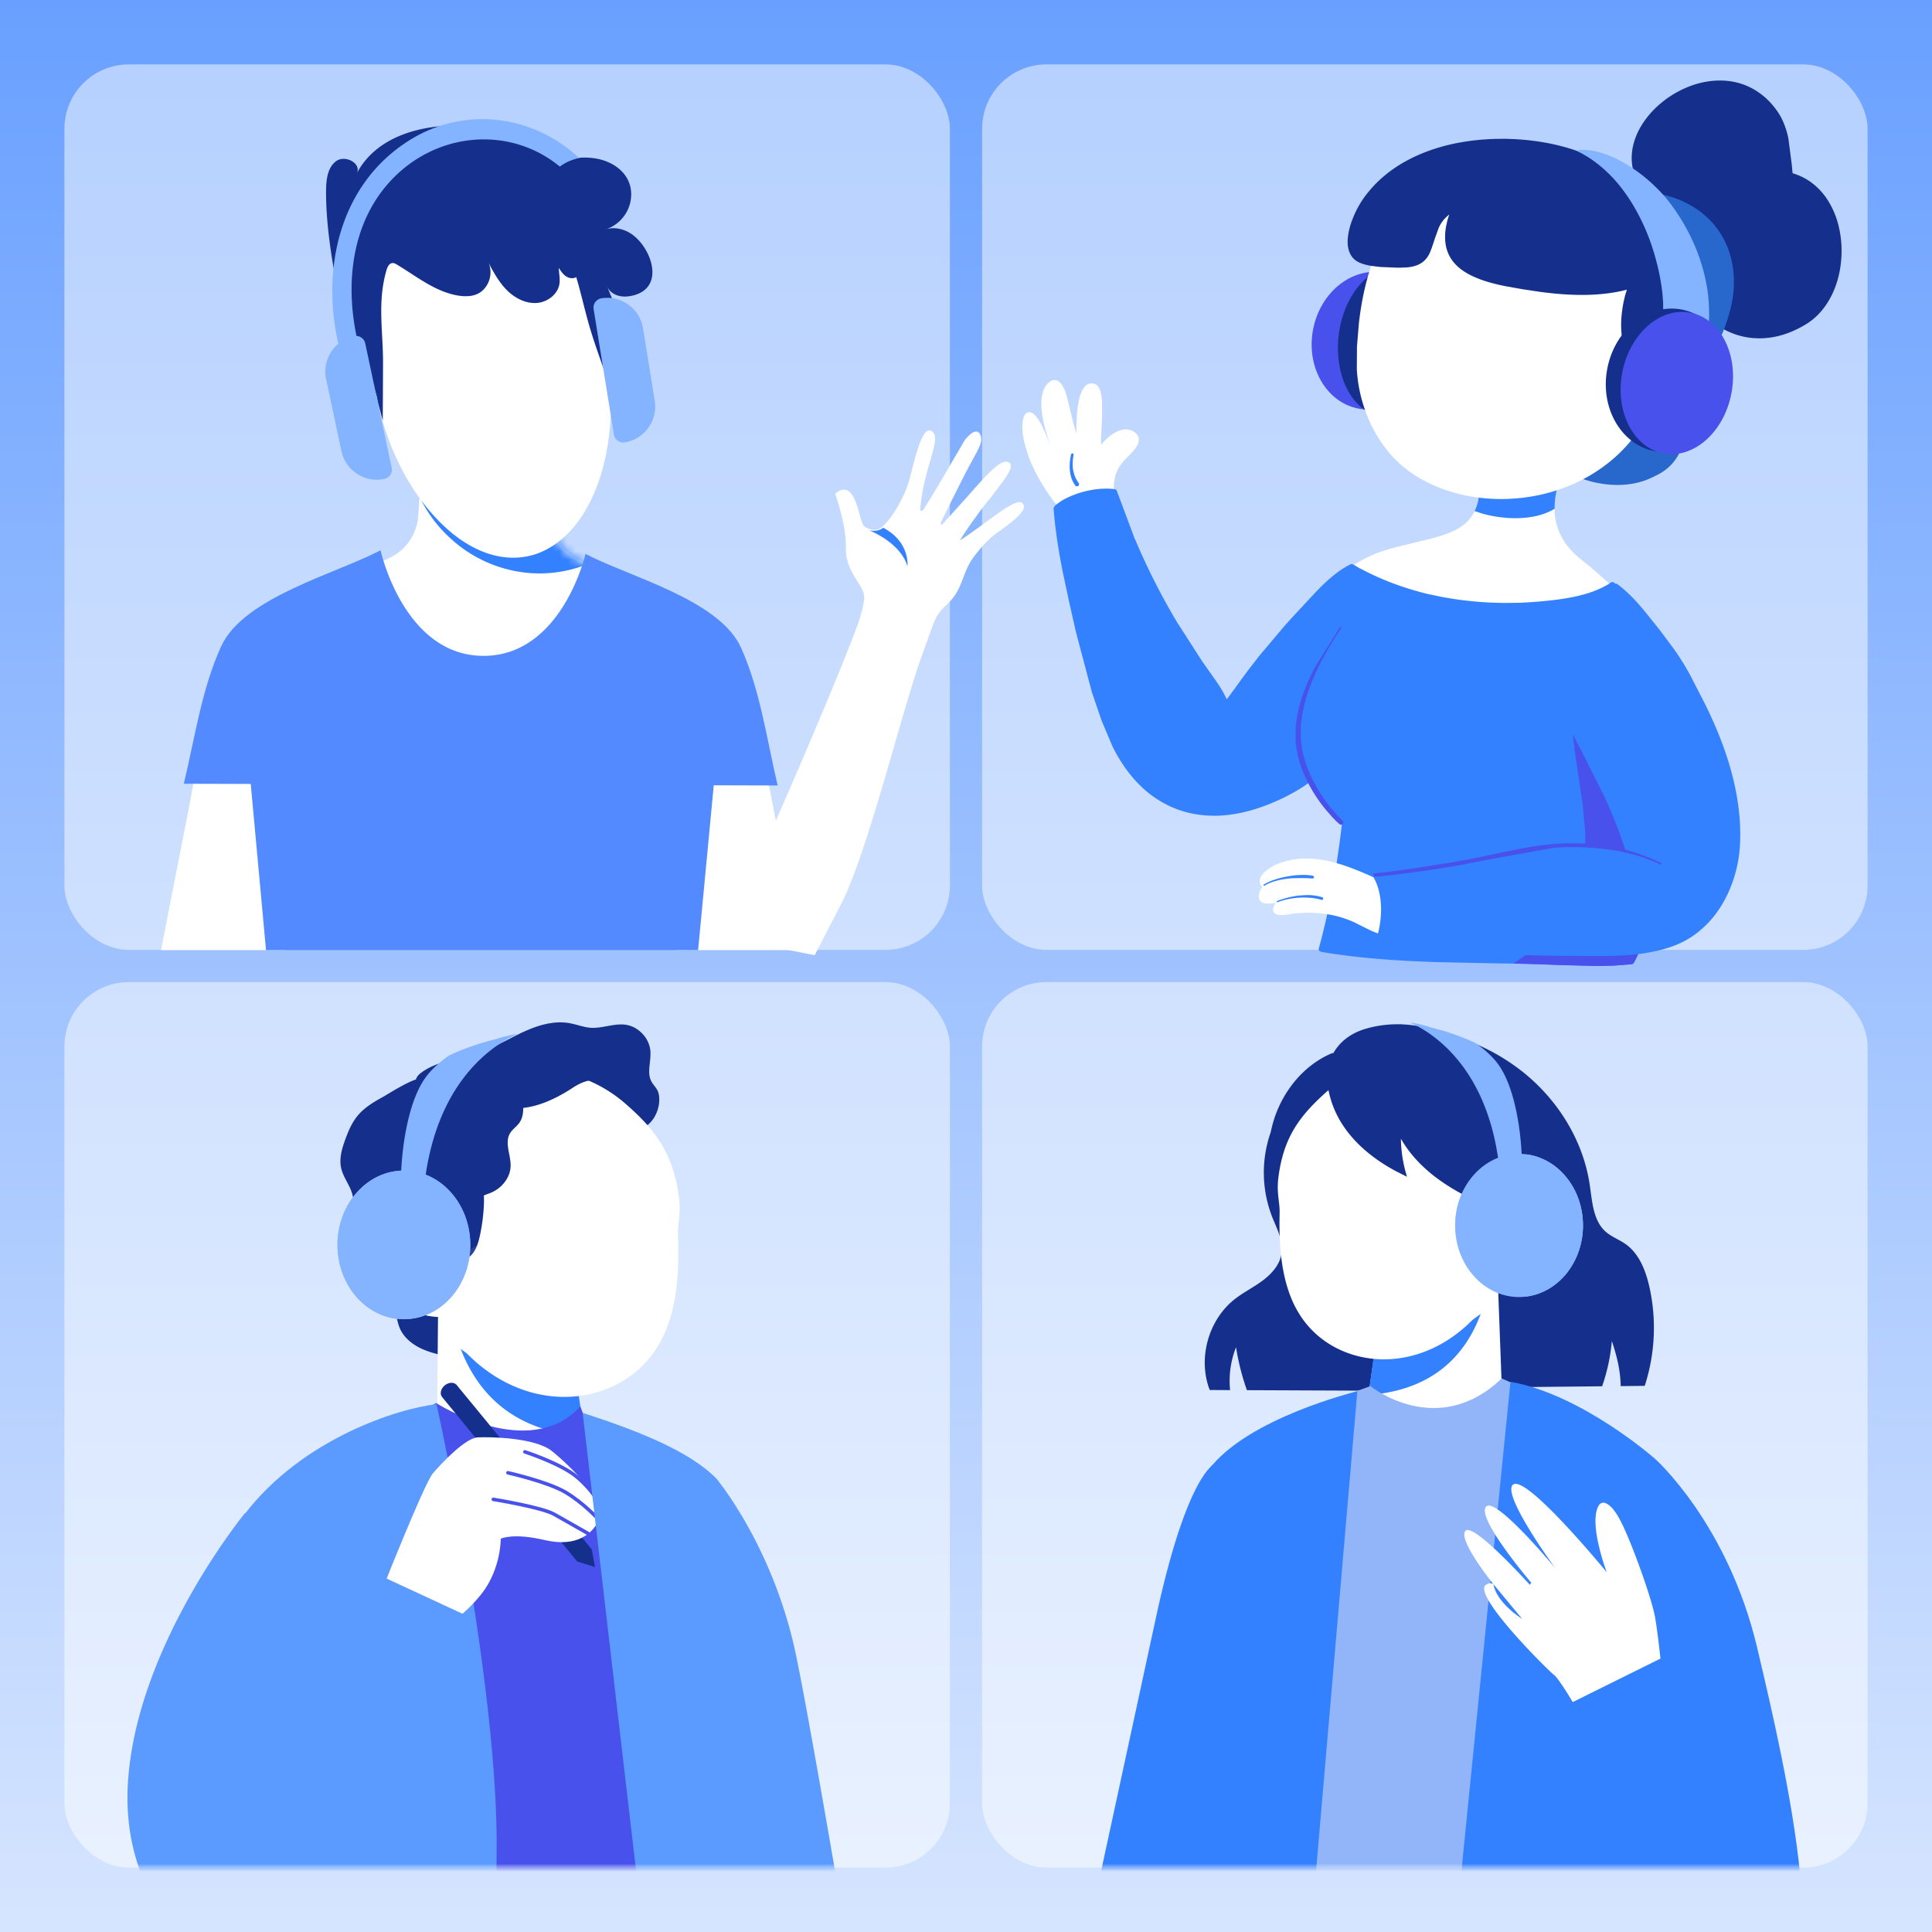 <svg xmlns="http://www.w3.org/2000/svg" xmlns:xlink="http://www.w3.org/1999/xlink" width="240" height="240" fill="none"><rect width="100%" height="100%" fill="#333333" stroke="none"/><style>.B{fill:#fff}.C{fill:#152f8c}.D{fill:#3381ff}.E{fill:#84b3ff}.F{fill:#4951ec}.H{stroke-miterlimit:10}.I{stroke-linecap:round}.J{stroke-linejoin:round}</style><path fill="url(#D)" d="M0 0h240v240H0z"/><g class="B" style="fill-opacity:.5"><rect x="8" y="8" width="110" height="110" rx="8"/><rect x="122" y="8" width="110" height="110" rx="8"/><rect x="122" y="122" width="110" height="110" rx="8"/><rect x="8" y="122" width="110" height="110" rx="8"/></g><mask id="A" maskUnits="userSpaceOnUse" x="122" y="122" width="110" height="110" mask-type="alpha"><rect x="122" y="122" width="110" height="110" rx="8" class="B"/></mask><g mask="url(#A)"><path d="M174.752 148.932c-.505-1.605-1.154-3.182-2.137-4.547-1.113-1.544-2.629-2.772-4.322-3.646a13.84 13.84 0 0 0-2.336-.94c.259-1.135.431-2.289.493-3.452.057-1.068.03-2.14-.083-3.203-.074-.708.007-2.708-1.042-2.252-3.247 1.41-5.705 4.353-6.9 7.686-.244.68-.426 1.378-.575 2.083a15.12 15.12 0 0 0 .154 10.428c.587 1.502 1.434 3.025 1.195 4.615-.205 1.386-1.208 2.519-2.328 3.36s-2.389 1.461-3.489 2.321c-3.284 2.581-4.609 7.387-3.107 11.286l2.533.014a11.33 11.33 0 0 1 .737-5.326 29.777 29.777 0 0 0 1.352 5.333l19.595.082c1.468-7.955 2.656-16.12.26-23.842zm29.562 23.223-2.984.035c-.041-1.967-.464-3.694-1.099-5.599a23.474 23.474 0 0 1-1.208 5.618l-8.733.089-1.29.014-.649.007-.785.007-1.004.013-1.311.014-6.766.068-.301-1.687-.594-3.072-.075-.403-.286-1.837-.198-1.803v-.007c-.28-3.748-.144-7.51-.307-11.265l-.062-1.188a101.686 101.686 0 0 0-.369-4.349l-.218-1.905-.089-.799-.349-2.82-1.201-9.613-.287-2.301-.259-2.104a32.41 32.41 0 0 1 2.28.307 29.83 29.83 0 0 1 2.321.478 29.3 29.3 0 0 1 5.476 1.912 25.76 25.76 0 0 1 5.039 3.065c4.349 3.401 7.606 8.446 8.459 14.045.321 2.089.41 4.451 1.919 5.858.758.71 1.775 1.045 2.608 1.652 1.618 1.168 2.431 3.216 2.888 5.217a23.34 23.34 0 0 1-.566 12.353z" class="C"/><path d="m186.657 174.977-17.522 4.11.857-5.803.698-4.772.015-.079.208-1.418 15.132-8.394.022.591.59 15.765z" class="B"/><path d="M183.937 163.226c-2.876 7.714-9.014 9.706-13.946 10.059l.659-4.8c.835.057 1.709.077 2.538.005.014 0 .036 0 .057-.007.151-.007.302-.028.447-.043l.648-.087a9.25 9.25 0 0 1 .461-.079l.288-.065c2.296-.467 6.948-3.607 8.848-4.983z" class="D"/><path d="M190.996 147.683v.129l-.027.799a9.394 9.394 0 0 1-.075.983 9.316 9.316 0 0 1-.137.99 15.33 15.33 0 0 1-.751 2.752l-.547 1.277c-.239.505-.512.997-.805 1.467-.512.834-1.379 1.564-1.816 2.411l-.246.47-.369.642-.539.874-.007.007c-1.072 1.666-2.253 3.052-3.516 4.206l-.015.014c-7.128 6.439-16.611 4.916-20.619-1.283a.43.43 0 0 1-.061-.103c-.13-.198-.253-.403-.369-.607-1.898-3.401-2.226-7.722-2.144-11.744 0-.109.007-.218.007-.327.021-1.379-.389-2.397-.163-4.281.621-5.134 2.73-7.797 5.912-10.658a15.686 15.686 0 0 1 4.609-2.874c2.834-1.154 5.988-1.495 9.026-.847 7.333 1.563 12.576 8.274 12.652 15.703z" class="B"/><path d="M183.813 151.365c1.109-.985 2.246-1.988 3.614-2.562s3.036-.651 4.269.175c1.703 1.142 2.01 3.618 1.336 5.555-.725 2.081-2.404 3.809-4.464 4.592s-4.462.609-6.388-.464c-.314-3.271-.431-5.464 1.633-7.296z" class="B"/><path d="M188.256 151.462a5.126 5.126 0 0 1 1.129 4.23m-3.06-.674-.053.101c.4-1.186 1.503-2.105 2.741-2.284" stroke="#1e223f" stroke-width=".611" class="H I J"/><path d="m192.147 148.422-1.174.055-.355.027-2.963.212-1.509.075c-1.434.055-2.8.041-3.817-.143l-.151-.028c-2.273-1.174-4.445-2.608-6.192-4.512a14.2 14.2 0 0 1-1.96-2.656c.014.956.109 1.912.287 2.847a17.35 17.35 0 0 0 .471 1.884l-1.516-.765-.765-.437c-2.007-1.195-3.83-2.677-5.222-4.54-.062-.075-.116-.157-.171-.24a11.73 11.73 0 0 1-.935-1.515 12.044 12.044 0 0 1-1.147-3.264l-.021-.102c-.314-1.687-.082-3.23.628-4.493.779-1.393 2.124-2.458 3.933-3.004 2.055-.621 4.172-.724 6.241-.417a16.82 16.82 0 0 1 2.683.649c4.158 1.379 7.852 4.383 9.989 8.138 1.14 2.008 1.714 4.151 2.068 6.418.349 2.207 1.707 3.572 1.598 5.811z" class="C"/><path d="M183.007 151.039c.133.52.391 1.15.927 1.178.497.025.824-.495 1.039-.943l.686-1.434c.378-.791.759-1.59.946-2.445s.163-1.787-.242-2.564c-.497-.955-1.612-1.579-2.675-1.408-1.225.197-2.185 1.5-1.97 2.715.288 1.637.878 3.286 1.289 4.901z" class="C"/><path d="M170.238 172.189s8.288 6.718 16.307-.952l4.031 1.765-1.046 74.958h-28.937l4.183-73.796 5.462-1.975z" fill="#92b5f9"/><path d="M150.911 181.818s-3.495 1.21-7.394 19.492L129 268.387l19.492 1.344 9.813-76.218-7.394-11.695z" class="D"/><path d="m168.614 172.828-9.065 105.291-20.57-5.055s6.977-84.814 11.157-90.473c4.764-6.451 18.478-9.763 18.478-9.763zm19.022-1.176-10.829 108.035s19.65 8.566 39.048 2.441c1.104-.348-5.928-44.278-6.799-51.424s-3.487-49.507-3.487-49.507-9.042-7.976-17.933-9.545z" class="D"/><path d="M205.568 181.196s9.064 8.019 12.725 23.533 10.111 43.232 1.22 47.938-16.909.523-21.964-14.991-3.139-25.626-3.139-25.626l11.158-30.854z" class="D"/><path d="M195.371 211.441s-1.744-2.964-2.353-3.4-9.762-9.5-8.542-11.069c0 0 .523-.523 1.046-.175 0 0-4.445-5.491-3.486-6.624s7.99 6.682 7.99 6.682l.203-.233s-6.711-7.845-5.665-9.414 8.629 7.584 8.629 7.584-6.45-8.804-5.317-10.285c1.386-1.812 11.723 10.808 11.723 10.808s-2.341-6.142-.972-8.338a.664.664 0 0 1 .821-.251c.52.228 1.154.744 2.069 2.618 1.322 2.705 3.705 9.326 4.097 11.636.321 1.893.654 5.056.654 5.056l-10.897 5.405z" class="B"/><path d="m185.521 196.798 3.574 4.315s-3.182-1.962-3.574-4.315z" class="D"/><path d="m189.067 144.41-2.847.355c-.601-4.977-2.082-8.63-3.81-11.299-2.41-3.708-5.284-5.51-6.937-6.295-.123-.068-.239-.116-.348-.171a17 17 0 0 1 2.669.649 29.2 29.2 0 0 1 5.476 1.911c1.27.874 2.39 1.906 3.12 3.059.581.922 1.038 2.015 1.393 3.168.505 1.619.813 3.346 1.004 4.821.266 2.164.28 3.802.28 3.802z" class="E"/><path d="M196.646 152.229c0 4.911-3.555 8.89-7.941 8.89s-7.941-3.98-7.941-8.89 3.555-8.89 7.941-8.89 7.941 3.98 7.941 8.89z" class="E"/><path opacity=".44" d="M196.642 152.231c0 4.531-3.033 8.279-6.955 8.819-.321.047-.65.071-.985.071-4.383 0-7.94-3.983-7.94-8.89 0-4.913 3.557-8.888 7.94-8.888a6.81 6.81 0 0 1 .985.07c3.922.539 6.955 4.28 6.955 8.818z" class="E"/><path d="M196.642 152.234c0 2.069-.635 3.987-1.707 5.497-.348.505-.75.963-1.195 1.372-1.147 1.045-2.533 1.734-4.055 1.946-3.92-.539-6.957-4.281-6.957-8.815 0-4.54 3.038-8.281 6.957-8.821a7.345 7.345 0 0 1 3.004 1.127c.321.212.628.444.921.703 1.852 1.625 3.032 4.151 3.032 6.991z" class="E"/><path opacity=".68" d="M190.797 159.902c-3.304 0-5.987-3.496-5.987-7.791s2.683-7.783 5.987-7.783c1.018 0 1.973.328 2.813.915a8.254 8.254 0 0 0-.922-.703 4.917 4.917 0 0 0-1.891-.382c-3.386 0-6.145 3.564-6.145 7.954s2.759 7.961 6.145 7.961c1.059 0 2.055-.349 2.929-.963a8.005 8.005 0 0 0 1.209-1.38c-1.071 1.346-2.533 2.172-4.138 2.172z" class="E"/></g><mask id="B" maskUnits="userSpaceOnUse" x="8" y="122" width="110" height="110" mask-type="alpha"><rect x="8" y="122" width="110" height="110" rx="8" class="B"/></mask><g mask="url(#B)"><path d="M47.476 136.317c-1.091.599-2.174 1.26-2.972 2.187-.764.888-1.224 1.972-1.617 3.055-.418 1.151-.777 2.385-.501 3.573.273 1.177 1.139 2.168 1.412 3.343.301 1.294-.147 2.624-.382 3.931-.281 1.56-.252 3.192.277 4.69s1.59 2.857 3.048 3.618c.537.28 1.133.486 1.573.891.932.856.871 2.273 1.36 3.414.493 1.148 1.559 2.005 2.736 2.541s2.47.79 3.749 1.038c.189.037.396.071.567-.014.184-.092.268-.294.337-.481 2.059-5.597 2.483-11.681 1.596-17.547-.59-3.895-1.748-7.702-3.324-11.337a55.43 55.43 0 0 0-1.261-2.7c-.24-.478-.866-2.341-1.385-2.541-.961-.37-4.335 1.858-5.214 2.339z" class="C"/><path d="m54.255 180.441 19.246 4.243-1.023-6.34-.835-5.215-.017-.087-.249-1.55-16.691-8.968-.015.647c-.531.007-.256.094-.256.094l-.16 17.176z" class="B"/><path d="M57.231 167.578c3.262 8.404 10.013 10.495 15.417 10.809l-.792-5.246c-.914.075-1.871.11-2.779.043-.015 0-.039.001-.064-.007-.166-.005-.331-.027-.489-.04l-.711-.085a9.8 9.8 0 0 0-.505-.08l-.317-.067c-2.521-.479-7.661-3.849-9.762-5.327z" class="D"/><path d="M60.493 130.39c1.694-.694 3.263-1.661 4.942-2.391s3.536-1.224 5.337-.895c.877.159 1.719.511 2.608.572 1.446.098 2.877-.579 4.313-.384 1.625.22 2.995 1.682 3.107 3.318.088 1.28-.487 2.674.147 3.791.198.347.498.629.689.981.25.462.292 1.01.249 1.533-.12 1.432-.973 2.886-2.343 3.321-.659.209-1.368.17-2.058.129l-14.776-.879c-1.203-.072-2.416-.145-3.581-.453-.951-.251-1.854-.655-2.733-1.095-1.296-.648-6.528-2.794-4.127-4.645 2.179-1.683 5.715-1.873 8.227-2.903z" class="C"/><path d="M84.235 153.744c.152 4.407-.149 9.141-2.17 12.891a13.41 13.41 0 0 1-.398.67.49.49 0 0 1-.063.116c-4.302 6.845-14.66 8.65-22.557 1.71-.007-.022-.015-.022-.015-.022-1.403-1.239-2.716-2.743-3.913-4.549l-.007-.008a17.88 17.88 0 0 1-.606-.949c-.139-.219-.277-.461-.416-.694-.081-.178-.183-.341-.271-.518-.491-.915-1.452-1.703-2.029-2.609a16.633 16.633 0 0 1-.9-1.596 16.81 16.81 0 0 1-.618-1.392 16.88 16.88 0 0 1-.862-2.997 11.41 11.41 0 0 1-.165-1.084 10.778 10.778 0 0 1-.093-1.077 12.35 12.35 0 0 1-.041-.872l-.002-.143c-.03-8.138 5.615-15.559 13.615-17.382 3.319-.751 6.776-.427 9.9.796a17.134 17.134 0 0 1 5.086 3.083c2.906 2.54 5.011 4.941 6.085 8.85.217.798.394 1.66.528 2.601.007.043.008.086.016.129.277 2.061-.158 3.182-.115 4.689.002.121.01.242.012.357z" class="B"/><path d="M72.602 132.444a23.507 23.507 0 0 0-12.724.299c-.411.126-.85.285-1.1.657-.067.1-.111.206-.143.315l-.206.035c-2.688.494-5.476 1.176-7.521 2.989-1.867 1.655-2.899 4.1-3.248 6.571s-.072 4.986.33 7.448c.066.405.141.824.376 1.16.243.349.63.568 1.005.768 1.87.999 4.537 2.787 6.823 2.452l.45.628c.203.276.439.564.772.64.377.087.761-.131 1.039-.401.681-.66.967-1.623 1.167-2.551.285-1.327.452-2.679.496-4.035a7.16 7.16 0 0 0-.018-.902c.262-.127.553-.219.822-.325 1.368-.544 2.466-1.859 2.509-3.33.04-1.387-.786-2.889-.074-4.081.3-.502.826-.831 1.164-1.309.373-.528.479-1.19.48-1.841 2.146-.235 4.306-1.291 6.163-2.514 1.007-.662 2.214-1.159 3.346-.841.923.259 1.762 1.041 2.706.85-1.088-1.509-2.874-2.232-4.615-2.682z" class="C"/><path d="M57.023 154.547c-1.23-1.063-2.489-2.144-3.995-2.752s-3.333-.668-4.671.255c-1.848 1.275-2.148 3.991-1.381 6.101.824 2.269 2.688 4.136 4.955 4.964s4.895.601 6.987-.603c.297-3.586.391-5.989-1.894-7.965z" class="B"/><path d="M52.159 154.719a5.62 5.62 0 0 0-1.175 4.648m3.341-.784.059.11a3.82 3.82 0 0 0-3.034-2.461" stroke="#1e223f" stroke-width=".644" class="H I J"/><path opacity=".09" d="M54.694 162.082a7.86 7.86 0 0 0 .17 1.523 8.2 8.2 0 0 0 .252.954c1.198 1.808 2.511 3.308 3.912 4.553a7.97 7.97 0 0 0 3.818.905 8.04 8.04 0 0 0 7.928-8.151l-.011-.262a8.034 8.034 0 0 0-12.822-6.086 8.03 8.03 0 0 0-3.247 6.564zm23.905-.822a7.687 7.687 0 0 0 3.067 6.047l.392-.674c2.032-3.749 2.329-8.487 2.177-12.885a7.683 7.683 0 0 0-5.636 7.512z" class="B"/><path d="M54.178 174.289s11.52 7.397 17.91.429l.456 1.17s8.953 26.637 9.947 47.023 4.143 39.61 4.143 39.61l-30.661.166-3.646-87.342 1.851-1.056z" class="F"/><path d="M61.691 230.45c-.331 20.882.5 38.947-2.318 43.257s-15.91 16.241-24.362 15.91c-8.458-.331-12.1-1.162-12.1-1.162l2.064-40.473.305-5.173c1.525-24.868 2.998-51.94 5.059-54.647 7.237-9.502 19.251-13.232 23.892-13.725 0 0 7.79 35.131 7.459 56.013z" fill="#5b9aff"/><path d="m73.517 192.482.39 2.182-2.205-.692-16.782-20.426c-.32-.39-.174-1.04.327-1.451s1.167-.429 1.487-.04l16.783 20.427z" class="C"/><path d="M47.22 198.134s5.448-13.831 6.569-15.13c1.246-1.441 4.067-4.383 5.569-4.449s7.068.001 9.2 1.703 6.761 6.211 5.965 8.255-2.892 3.73-6.861 2.799-5.455-.166-5.455-.166.043 3.739-2.374 6.83-5.837 5.014-5.837 5.014l-6.776-4.856z" class="B"/><path d="M61.282 186.256s6.163.998 7.623 1.885l4.155 2.36m-9.963-7.547s4.925 1.103 7.154 2.42 4.107 3.374 4.107 3.374m-9.154-8.393s4.526 1.466 6.487 3.141 2.776 3.219 2.892 3.793" stroke="#4951ec" stroke-width=".439" class="H I J"/><path d="M98.899 205.674c-2.427-11.708-8.049-19.597-9.561-21.559a3.352 3.352 0 0 0-.383-.483c-3.481-3.481-9.944-5.966-16.574-8.121l10.11 86.678c1.491 4.143 5.303 12.927 8.121 13.259s17.237-.497 17.237-.497l-2.566-10.665 2.566 10.665 2.983-.332c0 .001-9.116-55.354-11.933-68.945zm-68.448-17.733s-13.756 16.739-14.584 33.975 13.59 28.009 25.357 22.374 16.739-43.588 16.739-43.588l-27.512-12.761z" fill="#5b9aff"/><path d="m49.796 146.523 2.957.368c.624-5.169 2.163-8.963 3.957-11.736 2.503-3.85 5.489-5.723 7.205-6.539.128-.071.249-.12.362-.177-.943.148-1.865.376-2.773.674a30.349 30.349 0 0 0-5.687 1.985c-1.319.908-2.482 1.978-3.241 3.177-.603.958-1.078 2.092-1.447 3.291-.524 1.681-.844 3.475-1.042 5.007-.276 2.248-.291 3.95-.291 3.95z" class="E"/><use xlink:href="#E" class="E"/><use xlink:href="#E" opacity=".44" class="E"/></g><g class="B"><path d="M86.67 87.248a3.4 3.4 0 0 1 3.368-2.757 3.395 3.395 0 0 1 3.299 2.597c.722 2.916 1.741 8.166 2.894 14.106l3.388 16.831H83.932c-.338-7.925 1.23-22.944 2.737-30.777zm-53.831-.168c-.298-1.612-1.711-2.765-3.353-2.772a3.423 3.423 0 0 0-3.322 2.574c-.701 2.751-1.676 7.971-2.782 13.894L20 118.025h15.441c.164-8.364-1.226-23.558-2.603-30.945z"/><path d="M68.351 64.374 67.159 49.55l-14.175-.038-1.031 14.572a6.28 6.28 0 0 1-3.62 5.255l-18.047 8.386 5.171 38.324 49.948.146 4.269-37.416-17.955-9.348a6.244 6.244 0 0 1-3.368-5.056z"/></g><mask id="C" maskUnits="userSpaceOnUse" x="30" y="49" width="60" height="68" mask-type="alpha"><path d="M68.351 64.374 67.159 49.55l-14.175-.038-1.031 14.572a6.28 6.28 0 0 1-3.62 5.255l-18.047 8.386 5.171 38.324 49.948.146 4.269-37.416-17.955-9.348a6.244 6.244 0 0 1-3.368-5.056z" class="B"/></mask><g mask="url(#C)" class="D"><path d="M50.842 54.097a15.98 15.98 0 0 1 1.236-4.769c1.042-2.4 3.396-4.612 7.019-5.829 4.001-1.349 8.826-1.603 13.18-1.01 3.211.436 6.279 1.527 8.145 3.216 1.992 1.801 2.177 4.515 2.463 6.636.412 3.125-.017 6.311-1.328 9.35a15.643 15.643 0 0 1-5.665 6.844 15.925 15.925 0 0 1-10.162 2.643 16.396 16.396 0 0 1-8.943-3.587c-3.278-2.648-5.161-6.027-5.783-9.36a14.426 14.426 0 0 1-.16-4.135z"/></g><path d="M72.735 68.812s-2.902 12.686-12.701 12.663c-9.898-.031-12.762-13.113-12.762-13.113-5.579 2.922-17.003 5.848-19.788 11.907-2.429 5.285-3.295 11.495-4.651 17.092l8.314.023 1.899 20.642h53.676l1.943-20.473 7.938.022c-1.328-5.611-2.16-11.816-4.552-17.123-2.712-5.966-13.841-8.786-19.318-11.639z" fill="#538aff"/><path d="m101.205 118.657 3.229-6.257c2.093-4 4.558-12.515 6.725-19.996 1.268-4.379 2.433-8.404 3.361-10.962l.004-.01 1.162-3.226c.242-.684.493-1.375.905-1.972.287-.411.647-.766 1.006-1.122.18-.178.36-.356.53-.54.792-.86 1.171-1.855 1.548-2.843.285-.749.569-1.494 1.03-2.173.819-1.21 2.208-2.792 3.457-3.576 2.083-1.509 3.656-2.798 2.806-3.508-.578-.489-2.521.938-4.672 2.517-1.007.739-2.06 1.512-3.04 2.138.559-1.035 3.181-4.641 3.643-5.096l.675-.886c1.537-2.006 2.693-3.514 1.539-3.779-.941-.222-2.664 1.736-4.985 4.374l-3.119 3.457-.184-.137c.236-.61 2.23-4.549 2.897-5.867l.117-.23c.297-.586.604-1.147.887-1.664.559-1.021 1.024-1.87 1.132-2.402.176-.861-.38-2.284-2.02-.214l-.477.82c-1.766 3.036-4.838 8.319-4.831 7.959l-.233-.045c.199-2.531.807-4.622 1.275-6.233.539-1.856.892-3.073.222-3.591-1.087-.84-1.945 2.549-2.562 4.984l-.262 1.018c-.452 1.686-2.16 5.112-3.737 6.097-.397.203-.942.167-1.448-.072a1.884 1.884 0 0 1-.373-.205c-.275-.195-.445-.824-.645-1.565-.229-.844-.496-1.832-1.002-2.49-.938-1.217-2.016.005-2.016.005s1.385 3.724 1.33 6.685c-.032 1.841.747 3.075 1.406 4.119.396.627.749 1.186.858 1.767.152.777-.651 3.227-.651 3.227-1.84 5.306-10.688 26.048-14.52 34.032l.547 5.808 8.486 1.65z" class="B"/><path d="M112.725 70.341c-.824-2.805-4.294-4.281-4.728-4.451.637.124 1.294.026 1.722-.334 3.38 1.785 3.006 4.786 3.006 4.786z" class="D"/><path d="M46.329 46.299a37.289 37.289 0 0 1-.141-7.265c.305-3.722 1.833-7.373 4.757-9.749 3.227-2.632 7.478-3.769 11.529-3.576 2.987.14 6.018 1.273 8.129 3.483 2.253 2.356 3.128 6.35 3.938 9.449 1.186 4.568 1.635 9.359 1.256 14.071-.308 3.839-1.253 7.759-3.28 11.04-1.607 2.587-3.987 4.744-6.975 5.348-.471.099-.95.152-1.427.174-3.389.132-6.514-1.628-8.94-3.906-3.626-3.409-6.193-8.121-7.621-12.964a35.87 35.87 0 0 1-1.224-6.105z" class="B"/><path d="m76.445 38.089-1.103-2.69c.185.611.717 1.076 1.312 1.281.603.212 1.259.189 1.885.048 4.125-.929 2.453-5.838-.015-7.605-.949-.678-2.214-.99-3.327-.615a4.61 4.61 0 0 0 3.09-3.321c.702-3.102-1.71-5.166-4.528-5.537-1.429-.19-3.031-.078-4.091.9-.145-1.572-1.717-2.567-3.172-3.171-6.441-2.664-18.228-3.184-22.147 4.099.535-1.234-1.508-2.262-2.592-1.459-1.085.796-1.24 2.336-1.251 3.679-.038 6.56 1.777 13.599 2.889 20.08.194 1.145.448 2.279.704 3.42-.003-.015.06-.011.157.011.389-.255.819-.416 1.251-.205.642.081.945.919 1.127 1.686.185.479.256 1.103.375 1.555l.54 2.006.034-7.11c.013-4.019-.733-7.634.436-11.601.112-.377.314-.815.709-.862.213-.022.419.089.602.204 1.83 1.097 3.571 2.441 5.552 3.248 1.412.573 3.536 1.098 4.854.129 1.085-.796 1.505-2.375.956-3.596.645 1.197 1.31 2.414 2.27 3.376s2.271 1.663 3.633 1.601 2.707-1.051 2.904-2.397c.094-.652-.067-1.306-.082-1.963.246.383.501.772.88 1.031.372.26.9.353 1.283.107.563 1.871.981 3.759 1.506 5.636.738 2.646 1.746 5.237 2.623 7.836l-.185-3.558c-.034-.591-.058-1.207.197-1.741a1.37 1.37 0 0 1 .98-.778c.951-.191.409-2.034-.253-3.724z" class="C"/><g class="E"><path d="M74.714 37.052a1.18 1.18 0 0 0-.973 1.343l2.523 15.585a1.175 1.175 0 0 0 1.343.973 4.51 4.51 0 0 0 3.727-5.163l-1.457-9.01a4.51 4.51 0 0 0-5.163-3.727zm-5.172-16.358c.698-.526 1.529-.874 2.395-1.066-5.716-5.367-14.239-6.47-21.044-2.222-8.628 5.384-10.998 15.782-8.888 25.197.337 1.515 2.724 1.11 2.378-.412-1.634-7.289-.647-15.458 5.168-20.741 5.696-5.169 14.156-5.567 19.991-.756z"/><path d="M43.981 41.758a1.17 1.17 0 0 1 1.392.902l3.282 15.444a1.17 1.17 0 0 1-.902 1.392 4.51 4.51 0 0 1-5.341-3.463l-1.899-8.925a4.503 4.503 0 0 1 3.469-5.35z"/></g><path d="M193.998 57.95a.203.203 0 0 0-.066.01.24.24 0 0 0-.15.113 16.11 16.11 0 0 0-.796 2.301c-.821-.398-1.807-.598-2.933-.598-.441 0-.893.03-1.388.086a15 15 0 0 0-2.407.501 17.54 17.54 0 0 0-1.986.711c.01-.066.013-.139.017-.209.003-.076-.01-.133-.047-.179a.236.236 0 0 0-.166-.096h-.003c-.143 0-.269.086-.276.212l-.036.515a.25.25 0 0 0-.043.292 6.28 6.28 0 0 1-.17.92 5.939 5.939 0 0 1-.541 1.312 5.284 5.284 0 0 1-.774.99 6.25 6.25 0 0 1-1.218.893c-1.086.598-2.308.94-3.364 1.212l.053-.007-1.949.465-2.72.678c-.873.242-1.63.495-2.311.774a14.51 14.51 0 0 0-2.228 1.142l-.661.442-.352.259-.126.1-.219.166a.244.244 0 0 0-.097.153c-.01.07.004.139.043.193a.41.41 0 0 0 .117.136c.65.508 1.411.973 2.327 1.428.724.362 1.525.701 2.584 1.102l2.7.946 3.018.824a46.52 46.52 0 0 0 6.173.976l3.128.199 1.876.037.91-.01c2.016-.047 3.756-.259 5.327-.654a14.887 14.887 0 0 0 2.517-.87 11.92 11.92 0 0 0 1.165-.611c.399-.236.777-.511 1.146-.78l.043-.03.106-.076s.017-.013.017-.017l.013-.013.286-.189a.26.26 0 0 0 .119-.149.304.304 0 0 0 .04-.033.24.24 0 0 0 .07-.179.24.24 0 0 0-.07-.169l-3.234-2.829-.817-.651-.754-.621c-.438-.392-.84-.82-1.195-1.272a8.29 8.29 0 0 1-.997-1.69 7.9 7.9 0 0 1-.521-1.906 9.272 9.272 0 0 1 .013-2.364c.156-1.112.482-2.248.997-3.473l-.024.033.04-.073c.023-.06.043-.116.023-.189a.227.227 0 0 0-.112-.146.218.218 0 0 0-.117-.033z" class="B"/><path d="M193.928 57.953c-.053.017-.126.06-.149.116a15.737 15.737 0 0 0-.8 2.301c-.811-.399-1.794-.601-2.926-.601a12.27 12.27 0 0 0-1.385.086c-.76.09-1.55.256-2.41.505-.671.193-1.339.432-1.986.711.02-.063.023-.133.026-.206s-.01-.136-.046-.186-.103-.09-.173-.1c-.156 0-.279.096-.285.219l-.04.515a.25.25 0 0 0-.04.296 6.26 6.26 0 0 1-.173.913 6.22 6.22 0 0 1-.358.966l.919.302c1.286.362 2.627.561 3.972.581h-.02c1.019.01 2.039-.08 3.025-.332.322-.083.644-.183.956-.305a6.93 6.93 0 0 0 .874-.412h.003l.213-.123a9.5 9.5 0 0 1 .083-1.365c.152-1.106.478-2.242.993-3.47l-.034.026.047-.066c.026-.06.046-.116.023-.196a.25.25 0 0 0-.116-.149.246.246 0 0 0-.126-.037.278.278 0 0 0-.067.01z" class="D"/><path d="M130.992 47.208h-.057c-.186.01-.385.1-.591.262a2.25 2.25 0 0 0-.541.634 3.08 3.08 0 0 0-.302.777 4.542 4.542 0 0 0-.126.893c-.034.614.013 1.292.146 2.065.109.657.272 1.328.498 2.052.163.531.329.983.505 1.381-.22-.418-.409-.863-.588-1.292l-.528-1.159a5.703 5.703 0 0 0-.737-1.129 2.17 2.17 0 0 0-.329-.309 1.04 1.04 0 0 0-.362-.169.382.382 0 0 0-.11-.013.77.77 0 0 0-.206.033c-.109.03-.195.11-.272.186s-.126.176-.169.266a2.08 2.08 0 0 0-.126.385c-.08.312-.093.637-.097.887-.003.342.017.694.063 1.046a10.65 10.65 0 0 0 .246 1.199l.385 1.282a17.51 17.51 0 0 0 1.066 2.421c.631 1.199 1.415 2.407 2.461 3.809.007.09.066.169.146.203l.359.458a.26.26 0 0 0 .199.1.247.247 0 0 0 .229-.332c.266.053.558.076.867.076.591 0 1.192-.083 1.813-.249s1.208-.392 1.743-.681.973-.604 1.345-.976l.07.611a.25.25 0 0 0 .245.216c.097-.01.157-.047.196-.1s.057-.116.047-.179a9.472 9.472 0 0 1-.113-1.361 5.4 5.4 0 0 1 .176-1.361c.11-.379.272-.747.478-1.099l-.003.007c.196-.319.438-.637.717-.94l.409-.412.189-.186.647-.721c.219-.282.359-.541.432-.787l.05-.213c.01-.07.01-.143.01-.213a1.02 1.02 0 0 0-.106-.405c-.137-.269-.392-.495-.758-.671a1.726 1.726 0 0 0-.757-.159l-.206.01a2.74 2.74 0 0 0-.474.1 3.05 3.05 0 0 0-.489.196c-.451.226-.896.555-1.361 1.013a5.417 5.417 0 0 0-.538.608l-.017-.518.047-1.086.013-.216.007-.133.076-1.627-.013-1.797c-.027-.435-.076-.946-.242-1.431-.1-.289-.296-.657-.671-.77a1.32 1.32 0 0 0-.392-.063.95.95 0 0 0-.166.013c-.166.027-.332.1-.478.209-.336.249-.525.654-.638.936-.196.485-.299.999-.365 1.391-.133.767-.203 1.604-.229 2.71l-.007.973-.382-1.325.004.01-.449-1.886-.368-1.468c-.12-.402-.296-.923-.595-1.375a1.54 1.54 0 0 0-.412-.438.94.94 0 0 0-.245-.123.73.73 0 0 0-.269-.047z" class="B"/><g class="D"><path d="M133.048 56.446c-.137.651-.206 1.308-.147 1.973s.259 1.328.658 1.866c.043.056.086.1.156.12s.139.01.199-.027.103-.09.12-.156.013-.146-.027-.199a4.28 4.28 0 0 1-.451-.787 4.35 4.35 0 0 1-.273-1.023 5.38 5.38 0 0 1 .017-1.312c0 .017-.003.03-.007.043l.07-.415c.02-.09-.023-.176-.113-.203-.013-.003-.026-.007-.043-.007-.07.007-.143.053-.159.126zm.239 1.77.006.05c-.003-.017-.006-.033-.006-.05zm4.163 2.477-.803.033a11.9 11.9 0 0 0-2.052.362 11.11 11.11 0 0 0-1.93.701 6.975 6.975 0 0 0-1.604 1.019.28.28 0 0 0-.089.159.222.222 0 0 0-.09.189c.173 2.328.528 4.815 1.122 7.824l.827 3.879.85 3.746 1.946 7.349 1.226 3.59 1.338 3.165c.857 1.74 1.903 3.264 3.111 4.533a13.325 13.325 0 0 0 3.988 2.895 12.37 12.37 0 0 0 2.292.81c.773.193 1.604.316 2.464.366l.783.023c1.455 0 2.995-.226 4.579-.674a23.21 23.21 0 0 0 2.81-1.003 24.04 24.04 0 0 0 2.537-1.248 20.236 20.236 0 0 0 4.194-3.148 17.43 17.43 0 0 0 2.998-3.928 17.736 17.736 0 0 0 1.783-4.612c.386-1.624.568-3.377.542-5.207a26.165 26.165 0 0 0-.203-2.793l-.219-1.448-.047-.262-.006-.043-.007-.046-.063-.349-.129-.787-.024-.143-.508-2.627c-.265-1.019-.621-1.84-1.082-2.504a.327.327 0 0 0-.087-.09.178.178 0 0 0-.033-.116.253.253 0 0 0-.212-.12.26.26 0 0 0-.133.037c-.697.372-1.385.85-2.169 1.511-.597.502-1.202 1.083-1.965 1.88l-1.186 1.272-.153.166-.159.173-.319.342-.445.478-.179.193-.359.385-1.022 1.132-3.148 3.736-1.495 1.933-1.374 1.88-.08.11-.02.043-1.056 1.415c-.395-.897-.946-1.733-1.385-2.364l-.544-.774-.067-.09-.232-.325-.837-1.192-3.111-4.841a83.48 83.48 0 0 1-5.151-10.151l-.033-.08-.033-.08.006.066-2.264-6.057a.299.299 0 0 0-.08-.123.273.273 0 0 0-.169-.096 8.07 8.07 0 0 0-1.04-.07z"/><path d="M167.898 70.061a.233.233 0 0 0-.159.059.152.152 0 0 0-.043.026 3.98 3.98 0 0 0-.717.704 3.08 3.08 0 0 0-.435.777c-.183.478-.256 1.036-.216 1.713.033.561.142 1.136.242 1.644l.033.179.173.953.033.189.02.12.123.91c-1.255 1.72-2.218 3.198-3.028 4.649-1.013 1.806-1.734 3.5-2.205 5.184-.528 1.879-.688 3.716-.479 5.462a12.32 12.32 0 0 0 .681 2.766 14.46 14.46 0 0 0 1.196 2.441c1.012 1.674 2.324 3.125 3.593 4.446-.542 4.566-1.206 8.544-2.033 12.161a77.447 77.447 0 0 1-.863 3.423.203.203 0 0 0 .023.163.25.25 0 0 0 .16.126c.033.05.086.087.142.093 5.293.893 10.583 1.149 14.598 1.275l6.987.143.358.007.784.013.362.003 2.497.043 2.945.1.18.007.315.013.339.013 4.626.126h.186c.68 0 1.381-.013 2.082-.043a25.21 25.21 0 0 0 2.307-.182.266.266 0 0 0 .173-.08.24.24 0 0 0 .047-.073.191.191 0 0 0 .076-.083c2.371-4.712 3.809-10.111 4.27-16.045.17-2.205.22-4.5.15-6.824a63.95 63.95 0 0 0-.634-7.196 50.58 50.58 0 0 0-1.555-7.109 37.197 37.197 0 0 0-2.606-6.532 27.48 27.48 0 0 0-2.089-3.4.266.266 0 0 0-.219-.123.24.24 0 0 0-.113.03.24.24 0 0 0-.143.056c-.076.053-.153.1-.229.149l.05-.01a12.33 12.33 0 0 1-2.633 1.166c-1.196.369-2.514.638-4.155.837a47.37 47.37 0 0 1-2.002.203 48.63 48.63 0 0 1-2.155.136l-.046.007-1.674.023c-3.188 0-6.323-.335-9.311-.999l-.057-.013-.322-.073.04.027c-3.121-.75-6.017-1.836-8.61-3.231l.046.043-.405-.242a26.87 26.87 0 0 1-.541-.316c-.067-.02-.11-.033-.16-.033z"/></g><path d="M201.851 74.427h-.003l-.717.77-1.262 1.511a23.95 23.95 0 0 0-1.694 2.49l-.737 1.348-.604 1.305a19.99 19.99 0 0 0-.85 2.454l-.306 1.275-.206 1.225a19.34 19.34 0 0 0-.159 3.314l.053.903.077.804.189 1.567.471 3.155.017.1.023.153.449 3.045.302 3.178a22.482 22.482 0 0 1-.037 3.058 16.79 16.79 0 0 1-.684 3.623 15.41 15.41 0 0 1-.671 1.766 15.25 15.25 0 0 1-.966 1.807c-.385.618-.8 1.202-1.232 1.74l-1.242 1.398a23.456 23.456 0 0 1-2.729 2.351l-1.332.926 1.146.034.577.013 2.537.083.226.01.183.007.179.006.316.013.338.014 4.626.126h.186l2.082-.043 2.311-.183a.303.303 0 0 0 .183-.086.28.28 0 0 0 .046-.077.147.147 0 0 0 .077-.083c2.374-4.715 3.812-10.114 4.273-16.048a64.18 64.18 0 0 0 .15-6.824 63.45 63.45 0 0 0-.638-7.196 50.521 50.521 0 0 0-1.557-7.113c-.694-2.341-1.571-4.539-2.61-6.532a26.34 26.34 0 0 0-.774-1.391zm-35.417 3.527-2.992 4.778c-.906 1.677-1.67 3.447-2.112 5.303-.219.916-.352 1.86-.388 2.803a11.69 11.69 0 0 0 .026 1.401c.037.458.11.913.2 1.362.182.9.478 1.78.843 2.623a17.92 17.92 0 0 0 1.335 2.507 19.22 19.22 0 0 0 1.385 1.896l.737.844.418.438.223.216.275.242c.12.1.293.107.405-.01a.3.3 0 0 0 .08-.209.288.288 0 0 0-.09-.196l-.388-.398-.385-.399-.631-.74a19.905 19.905 0 0 1-2.624-4.218l.037.08a14.135 14.135 0 0 1-1.049-3.291 12.67 12.67 0 0 1-.097-3.208c.163-1.611.595-3.188 1.169-4.695-.006.013-.01.03-.016.043a30.919 30.919 0 0 1 1.733-3.696 42.54 42.54 0 0 1 2.075-3.38c.03-.043.004-.106-.039-.133a.078.078 0 0 0-.047-.013c-.03 0-.063.02-.083.05z" class="F"/><path d="M162.293 106.648a10.26 10.26 0 0 0-1.757.149 8.96 8.96 0 0 0-1.033.249 8.243 8.243 0 0 0-.986.359 5.423 5.423 0 0 0-1.086.651c-.432.322-.714.654-.867 1.009a1.002 1.002 0 0 0-.049.608c.039.173.142.345.295.498l-.03.033a2.32 2.32 0 0 0-.362.794c-.063.245-.119.7.196.983.206.182.488.269.893.269h.07a5.28 5.28 0 0 0 .933-.117c-.033.034-.063.077-.093.12a2.28 2.28 0 0 0-.202.408.89.89 0 0 0-.063.352.62.62 0 0 0 .083.299.61.61 0 0 0 .232.219c.206.117.452.133.641.14h.07c.322 0 .654-.05.943-.093l.232-.037.754-.099h-.003l1.384-.057a15.52 15.52 0 0 1 2.713.236c1.113.206 2.182.548 3.162 1.013l.8.405 1.182.584c.784.356 1.498.545 2.182.575.139 0 .249-.106.255-.236s-.102-.252-.235-.259a4.225 4.225 0 0 1-.555-.06l-.226-.049c.113-.147.213-.309.296-.475.119-.239.219-.505.295-.797a5.514 5.514 0 0 0 .147-1.793 6.51 6.51 0 0 0-.386-1.78 5.353 5.353 0 0 0-.405-.86.228.228 0 0 0 .116-.136c.02-.064.014-.133-.016-.193s-.08-.09-.143-.12l-.408-.182a.204.204 0 0 0-.137-.06c-2.683-1.192-5.714-2.55-8.832-2.55z" class="B"/><path d="M161.466 111.237a10.84 10.84 0 0 0-1.481.265 11.07 11.07 0 0 0-1.328.422c-.04.017-.057.07-.04.106.02.044.066.054.106.037l.355-.13a9.407 9.407 0 0 1 2.295-.421 8.98 8.98 0 0 1 2.351.153c-.013-.004-.03-.007-.047-.01l.479.122a.17.17 0 0 0 .129-.006.162.162 0 0 0 .086-.097c.03-.086-.016-.189-.103-.215a6.16 6.16 0 0 0-1.906-.276l-.896.05zm-2.384.704zm2.527-3.251c-.554.013-1.109.08-1.654.179-.537.097-1.069.223-1.587.395a6.684 6.684 0 0 0-1.365.611c-.036.024-.056.067-.036.107s.07.063.106.04c.345-.21.717-.366 1.099-.495s.791-.219 1.199-.292c.415-.073.834-.117 1.255-.143l1.242-.02.591.02.302.02.289.016c.09.01.173-.066.18-.156a.17.17 0 0 0-.04-.123.18.18 0 0 0-.12-.059c-.01-.004-.02-.004-.03-.004a5.803 5.803 0 0 0-1.169-.103l-.262.007zm-3.44.84zm42.238-37.135a.267.267 0 0 0-.233.143c-1.152.535-2.228 1.388-3.194 2.534-.913 1.086-1.687 2.397-2.301 3.895a15.903 15.903 0 0 0-1.106 4.33 12.186 12.186 0 0 0-.05 2.049c.056.863.236 1.78.531 2.726.256.817.605 1.68 1.099 2.713l1.242 2.404.024.043.076.143 2.809 5.575.88 1.986.986 2.484.811 2.364c-1.375-.398-2.893-.627-4.636-.697l-1.179-.023c-1.375 0-2.829.086-4.572.275l-3.025.429-3.059.607-.68.146-5.436 1.03-3.766.495-.435.056-2.308.292-.259.033-1.713.216a.248.248 0 0 0-.18.117c-.079.063-.133.189-.069.298.209.372.385.787.524 1.229a9.41 9.41 0 0 1 .362 2.268l.007.043a12.62 12.62 0 0 1-.312 3.102l-.16.577a.261.261 0 0 0 .007.196.23.23 0 0 0 .046.067c.004.01.01.02.017.03.037.056.09.083.156.103 1.401.435 2.872.654 4.254.823l.564.067.283.033.445.053.863.1 2.255.249 9.035.644 4.536.096h1.285l.698.003.959.01.96.01.91.004c2.208 0 4.576-.063 6.927-.532 1.368-.272 2.517-.637 3.52-1.112a11.04 11.04 0 0 0 1.434-.817c.409-.272.827-.601 1.279-1.003 1.524-1.358 2.759-3.221 3.579-5.379.382-1.006.671-2.076.854-3.175.176-1.066.252-2.238.225-3.586-.046-2.547-.498-5.287-1.341-8.142-.724-2.444-1.74-4.971-3.108-7.721l-.96-1.863-.358-.697-.143-.276-.113-.236a.128.128 0 0 0-.03-.043l-.299-.571a.26.26 0 0 0-.036-.05 29.459 29.459 0 0 0-1.804-2.876l-1.736-2.334-1.787-2.235c-.966-1.176-2.145-2.52-3.546-3.547a.273.273 0 0 0-.17-.066.35.35 0 0 0-.076.013c-.046-.033-.1-.063-.153-.096a.24.24 0 0 0-.109-.027z" class="D"/><path d="M193.776 104.791c-2.252.127-4.476.532-6.681.99l-3.321.701-1.657.328-1.69.299-4.845.774-2.431.329-1.182.142-.611.07-.601.067c-.086.01-.149.103-.156.182-.007.103.08.209.189.209a7.76 7.76 0 0 0 .794-.046l.9-.086 1.743-.2 3.474-.484 3.456-.558 3.321-.651 8.597-1.548a32.054 32.054 0 0 1 4.065-.026c1.335.07 2.666.212 3.978.458h-.007c.883.169 1.76.379 2.62.651s1.707.598 2.521.99c.049.023.112-.017.129-.064.02-.059-.017-.106-.066-.129-.973-.465-1.97-.87-2.992-1.205a24.052 24.052 0 0 0-3.095-.794 26.333 26.333 0 0 0-4.845-.438c-.531-.007-1.073.01-1.607.039zm-.671.515-.03.003c.01-.003.02-.003.03-.003zm8.029.438c.01 0 .02.004.027.007-.01-.003-.02-.007-.027-.007z" class="F"/><path d="M213.654 10a10.21 10.21 0 0 0-2.013.209c-.943.189-1.899.525-2.842.99a12.71 12.71 0 0 0-2.517 1.654 11.5 11.5 0 0 0-1.989 2.152c-1.156 1.624-1.714 3.44-1.578 5.124.073.927.356 1.823.834 2.666a7.812 7.812 0 0 0 1.195 1.574.198.198 0 0 0-.089.083c-.03.05-.05.13-.027.189l.096.246.884 2.361.558 1.614.285.834c.525 1.518 1.119 3.135 1.896 4.669a20.47 20.47 0 0 0 1.345 2.265l.84 1.132.917 1.066a11.422 11.422 0 0 0 1.932 1.627 9.73 9.73 0 0 0 2.122 1.056 9.26 9.26 0 0 0 2.252.485l.777.033c.494 0 1.016-.04 1.55-.123.764-.116 1.548-.335 2.328-.651s1.534-.707 2.228-1.165c1.681-1.116 2.972-3.005 3.637-5.326.308-1.076.474-2.225.491-3.417a12.99 12.99 0 0 0-.405-3.427 10.557 10.557 0 0 0-1.318-3.065 8.167 8.167 0 0 0-2.262-2.348 7.47 7.47 0 0 0-2.098-.986l-.103-1.076-.422-3.248c-.186-.9-.465-1.727-.827-2.461-.305-.614-.724-1.215-1.268-1.833a8.71 8.71 0 0 0-2.561-2.002 8.19 8.19 0 0 0-1.421-.565 8.63 8.63 0 0 0-1.474-.286 9.189 9.189 0 0 0-.953-.05z" class="C"/><path d="M203.159 23.801h-.08a.265.265 0 0 0-.179.056c-.05.043-.083.106-.09.169s.02.143.07.199c.043.047.1.073.156.073h.063l1.056.033.03.408c.013.409-.013.794-.046 1.292l-.113 1.152c-.09.734-.226 1.494-.412 2.331-.79 3.44-2.242 6.744-3.643 9.942l-.661 1.514c-1.281 2.952-2.699 6.396-3.29 9.959-.256 1.541-.316 2.866-.176 4.058l-.117 1.046a24.224 24.224 0 0 0-.126 2.736c-.007.01-.016.02-.023.033a.253.253 0 0 0-.023.189.22.22 0 0 0 .116.146c1.683.707 3.404 1.079 5.107 1.106h.173c.827 0 1.643-.093 2.434-.279a8.824 8.824 0 0 0 2.118-.79c.801-.359 1.481-.817 2.023-1.368 1.461-1.478 1.882-3.533 2.291-5.522l.02-.103.206-.966-.02.033a24.86 24.86 0 0 1 .76-2.547c.269-.75.595-1.544 1.056-2.573l.761-1.657c.511-1.102 1.039-2.238 1.491-3.384.76-1.933 1.178-3.656 1.281-5.267.117-1.846-.182-3.686-.86-5.316a10.165 10.165 0 0 0-2.746-3.765c-1.132-.983-2.504-1.743-4.081-2.255a14.766 14.766 0 0 0-4.526-.684z" fill="#2867cc"/><path d="M171.976 33.879c-4.004-.76-7.976 2.401-8.863 7.06s1.647 9.059 5.652 9.819 7.976-2.401 8.863-7.06-1.647-9.059-5.652-9.819z" class="F"/><path d="M173.976 33.079c-3.603-.442-7.044 3.38-7.675 8.531s1.78 9.69 5.387 10.135 7.043-3.38 7.674-8.531-1.784-9.69-5.386-10.135z" class="C"/><path d="M184.35 22.968c-1.289 0-2.524.11-3.663.329-1.448.276-2.766.727-3.922 1.348a10.586 10.586 0 0 0-3.211 2.6c-.289.349-.568.734-.827 1.146-.013-.003-.026-.007-.046-.007a.263.263 0 0 0-.216.123c-.983 1.511-1.776 3.287-2.421 5.429-.557 1.846-.959 3.849-1.228 6.117l-.249 2.995-.017 2.836c.11 1.913.521 3.795 1.219 5.592a16.69 16.69 0 0 0 2.929 4.911 14.37 14.37 0 0 0 2.082 1.962 15.185 15.185 0 0 0 2.497 1.547c2.723 1.371 5.901 2.095 9.188 2.095a22.4 22.4 0 0 0 2.623-.153 22.027 22.027 0 0 0 5.871-1.508 20.59 20.59 0 0 0 2.683-1.345 20.647 20.647 0 0 0 2.428-1.71 18.805 18.805 0 0 0 3.726-4.137c.969-1.454 1.779-3.102 2.48-5.034l.863-2.756c.289-1.009.575-2.099.688-3.234a.205.205 0 0 0 .04-.106 9.891 9.891 0 0 0-.004-2.407 12.085 12.085 0 0 0-.564-2.427c-.508-1.527-1.328-3.085-2.434-4.636a22.412 22.412 0 0 0-3.567-3.908c-1.281-1.112-2.613-1.999-3.951-2.633a31.113 31.113 0 0 0-3.679-1.448 34.527 34.527 0 0 0-4.231-1.086 28.06 28.06 0 0 0-4.42-.488c-.219 0-.441-.007-.667-.007z" class="B"/><path d="M186.551 17.246a30.28 30.28 0 0 0-3.596.216c-3.065.369-5.821 1.209-8.202 2.497a16.45 16.45 0 0 0-3.384 2.407 15 15 0 0 0-1.418 1.524 12.11 12.11 0 0 0-1.122 1.62 12.653 12.653 0 0 0-.887 1.906c-.285.774-.458 1.511-.514 2.198-.067.777.046 1.445.338 1.989a2.31 2.31 0 0 0 .628.737c.276.209.608.339.867.428.365.126.75.203 1.076.259l1.122.136 2.035.086.369.003.79-.027a5.05 5.05 0 0 0 1.066-.176c.346-.096.661-.246.94-.442a2.79 2.79 0 0 0 .721-.764c.189-.292.318-.624.431-.92l.326-.956.069-.226.535-1.484a4.74 4.74 0 0 1 .594-.946 4.71 4.71 0 0 1 .695-.657 9.99 9.99 0 0 0-.402 1.531 6.82 6.82 0 0 0-.083 1.876 5.21 5.21 0 0 0 .152.827 4.59 4.59 0 0 0 1.139 1.979c.333.349.731.664 1.222.97.429.266.907.501 1.511.744 1.229.495 2.541.79 3.547.99l1.919.342 2.288.342c1.923.259 3.63.382 5.217.382l.611-.007c1.793-.04 3.457-.256 4.951-.644a10.18 10.18 0 0 0-.312 1.069 15.103 15.103 0 0 0-.316 1.813c-.159 1.391-.106 2.67.156 3.802.17.737.442 1.378.801 1.906a3.778 3.778 0 0 0 1.544 1.322.24.24 0 0 0 .063.023.247.247 0 0 0 .182.083.197.197 0 0 0 .077-.017c.332-.136.637-.299.916-.485.259-.169.518-.382.767-.631.425-.418.801-.956 1.126-1.597a9.887 9.887 0 0 0 .701-1.913 17.28 17.28 0 0 0 .398-2.026l.226-1.976.023-.239.077-.847.059-1.488a17.83 17.83 0 0 0-.933-5.788l-.541-1.395a11.61 11.61 0 0 0-.627-1.239 10.292 10.292 0 0 0-1.485-1.923c-.558-.575-1.185-1.089-1.723-1.511l-.737-.571-1.153-.903-.86-.734a.23.23 0 0 0-.159-.06.305.305 0 0 0-.093.017 30.013 30.013 0 0 0-2.53-1.205l-2.096-.814a26.491 26.491 0 0 0-3.998-.993 31.342 31.342 0 0 0-5.104-.425z" class="C"/><path d="M196.321 18.624h-.076l-.253.047a.156.156 0 0 0-.016.06c0 .017 0 .033.003.05l.216.13.126.063.036.02c1 .518 2.009 1.229 2.972 2.095a17.265 17.265 0 0 1 1.707 1.78c.495.598.986 1.272 1.458 1.999a25.81 25.81 0 0 1 2.849 6.153l-.01-.043c.764 2.457 1.179 4.662 1.269 6.734l.003 1.235a.225.225 0 0 0-.053.123c-.027.169-.03.319-.01.465l.023.166c-.04.551-.103 1.046-.196 1.514-.02.11.037.239.1.312.07.083.173.133.282.146h.037a.424.424 0 0 0 .421-.385l.05-.375a2.36 2.36 0 0 0 .452.335 2.58 2.58 0 0 0 .747.285c.256.06.525.09.794.09.275 0 .557-.03.833-.093a3.287 3.287 0 0 0 1.215-.561l-.093 1.006-.039.369-.02.186-.027.259-.036.352a.368.368 0 0 0 .079.276.42.42 0 0 0 .279.156h.033c.097 0 .19-.033.259-.096l.07-.076a.433.433 0 0 0 .07-.179c.106-.398.189-.84.259-1.388l.133-1.381c.059-.9.059-1.823.003-2.823-.1-1.727-.462-3.5-1.096-5.419a22.52 22.52 0 0 0-1.026-2.54 23.6 23.6 0 0 0-1.315-2.427 24.408 24.408 0 0 0-1.524-2.208 17.33 17.33 0 0 0-1.534-1.704 19.545 19.545 0 0 0-4.002-3.082c-1.547-.896-3.045-1.438-4.453-1.61l-.753-.017-.246.003z" class="E"/><path d="M207.648 38.335c-3.806 0-7.163 3.145-7.987 7.475-.923 4.848 1.721 9.441 5.891 10.234a6.86 6.86 0 0 0 1.249.116c3.805 0 7.163-3.141 7.986-7.475.923-4.848-1.72-9.441-5.891-10.234a6.884 6.884 0 0 0-1.248-.116z" class="C"/><path d="M209.965 38.837c-3.743-.711-7.525 2.627-8.445 7.452s1.375 9.321 5.117 10.032 7.525-2.627 8.445-7.452-1.375-9.321-5.117-10.032z" class="F"/><defs><linearGradient id="D" x1="120" y1="0" x2="120" y2="240" gradientUnits="userSpaceOnUse"><stop stop-color="#69a0ff"/><stop offset="1" stop-color="#d6e5ff"/></linearGradient><path id="E" d="M41.926 154.644c0 5.1 3.693 9.234 8.248 9.234s8.248-4.135 8.248-9.234-3.693-9.234-8.248-9.234-8.248 4.134-8.248 9.234z"/></defs></svg>